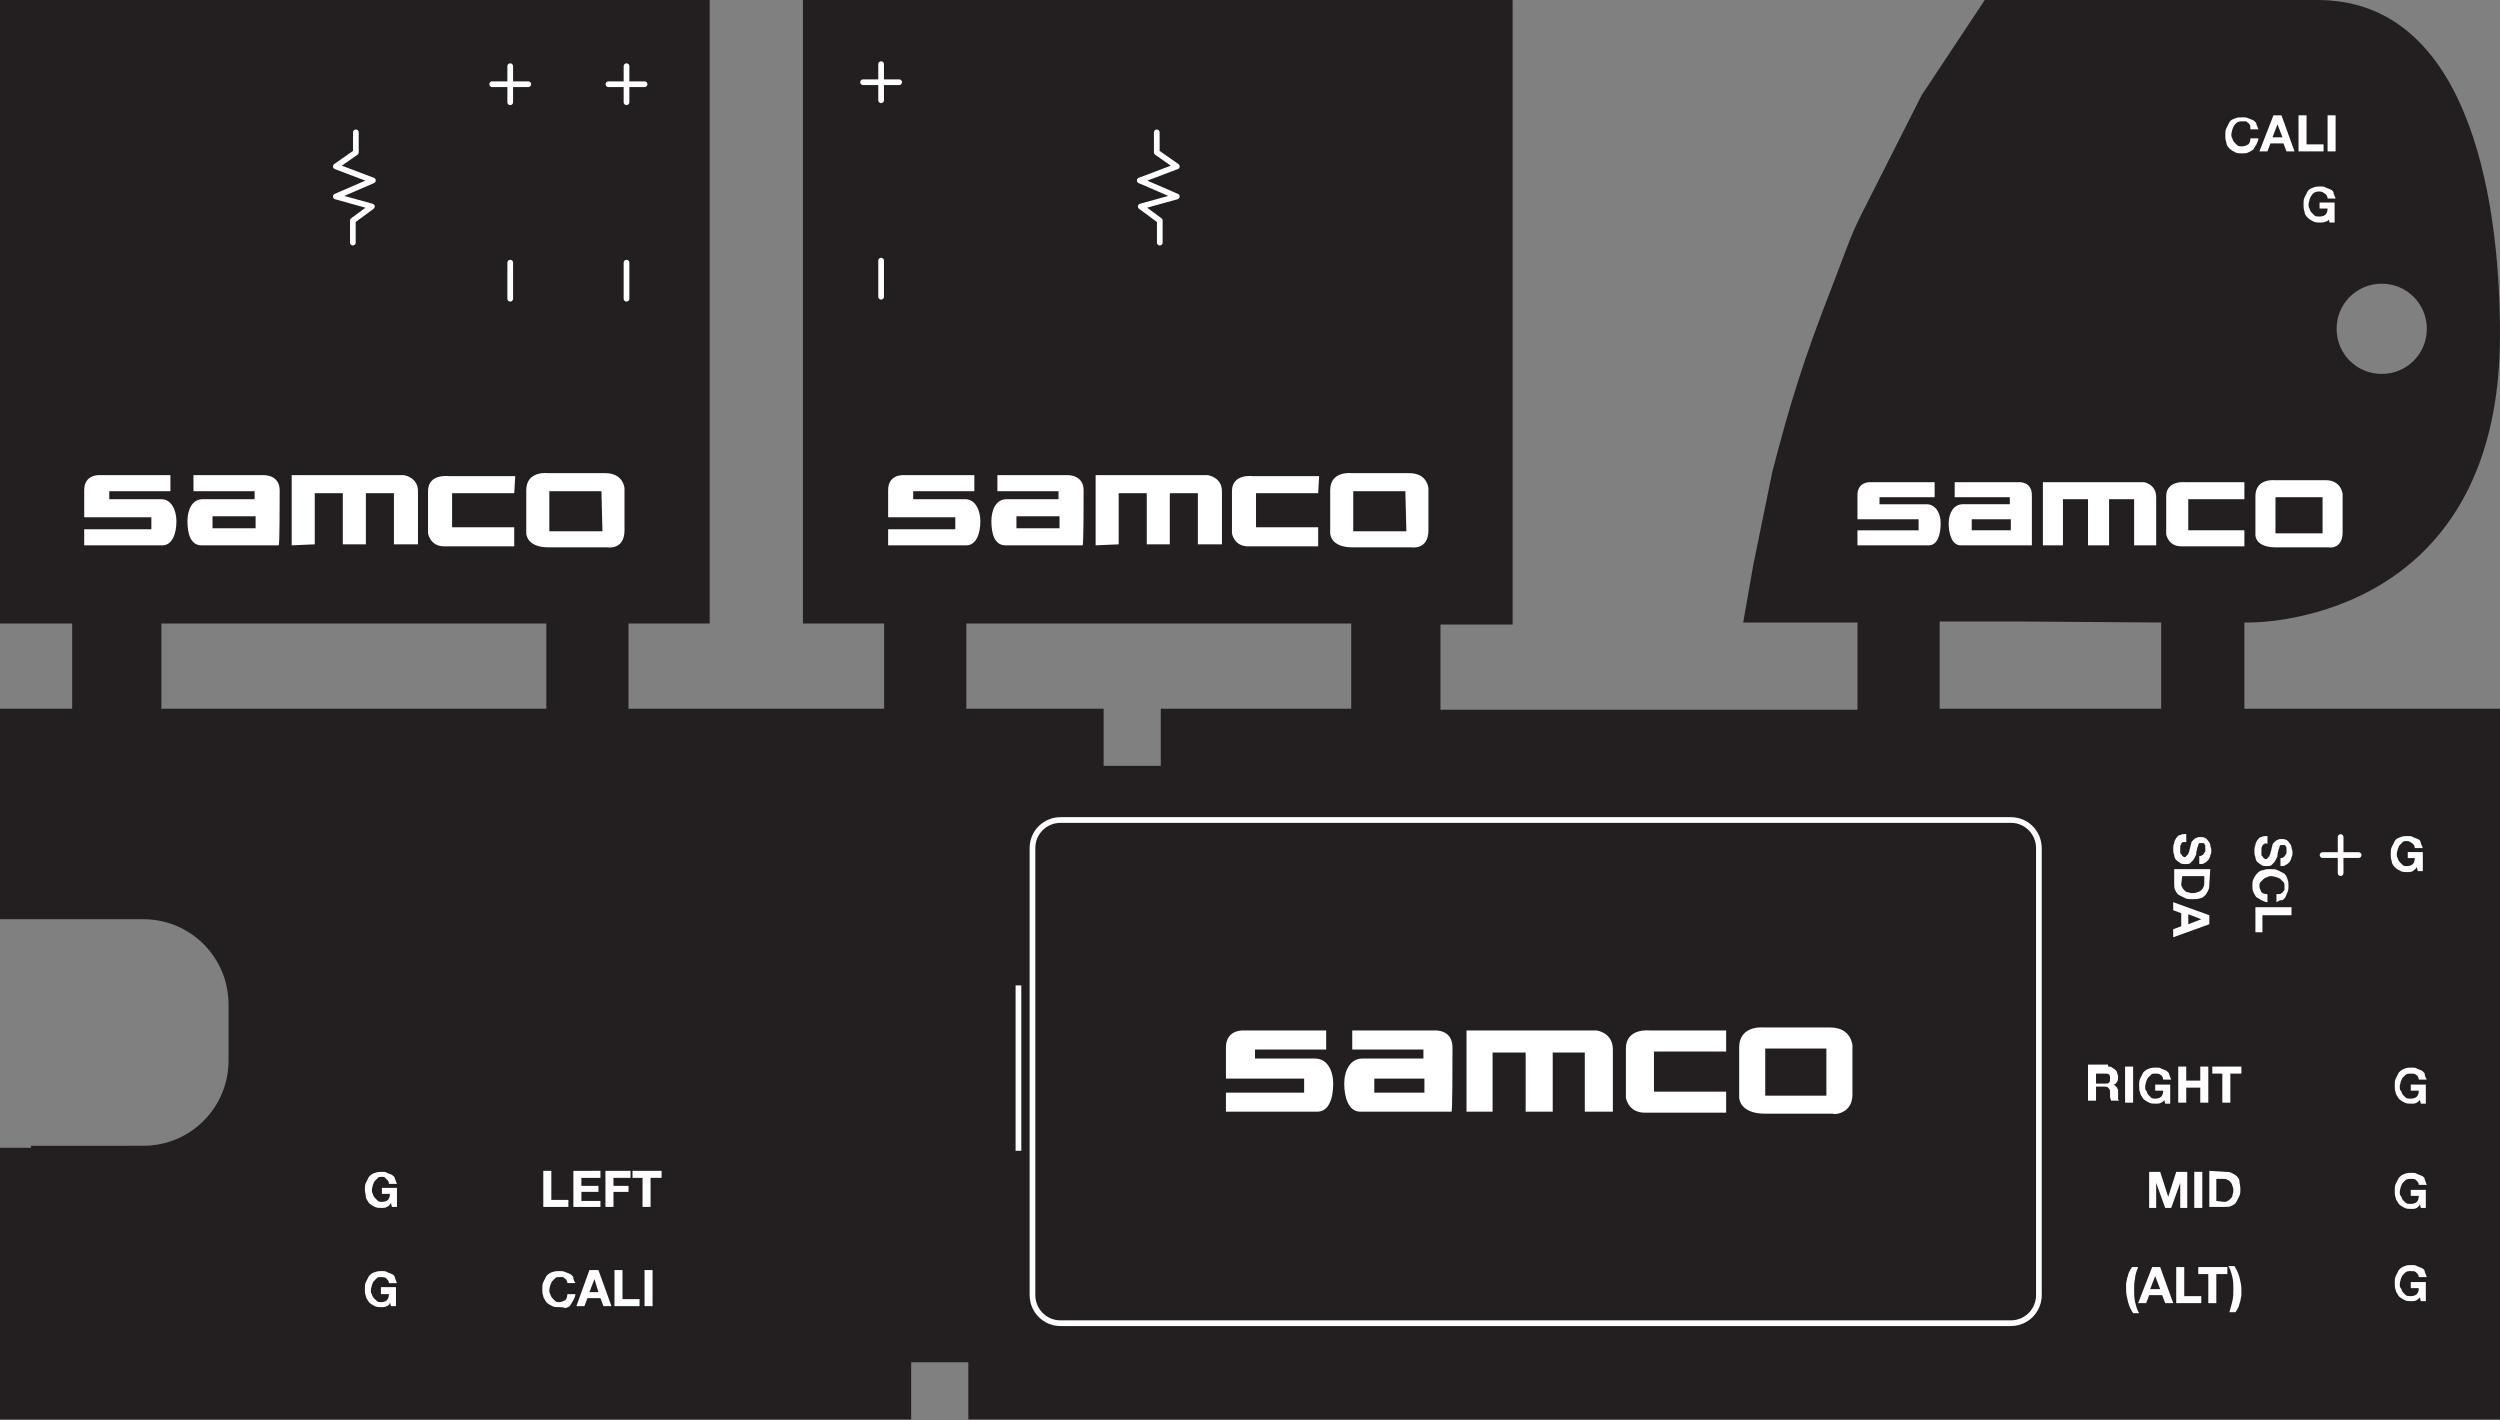 <?xml version="1.0" encoding="utf-8"?>
<!-- Generator: Adobe Illustrator 22.1.0, SVG Export Plug-In . SVG Version: 6.00 Build 0)  -->
<svg version="1.1" baseProfile="tiny" id="Layer_1" xmlns="http://www.w3.org/2000/svg" xmlns:xlink="http://www.w3.org/1999/xlink"
	 x="0px" y="0px" width="88mm" height="50mm" viewBox="0 0 249.4 141.7" xml:space="preserve">
<rect x="0" y="0" width="249.4" height="141.7" fill="#808080" stroke="none"/>
<g id="board">
	<path fill="#231F20" d="M223.9,62.1h0.4c0,0,25.1,0.5,25.1-28.7c0-14.8-3.6-33.4-18.2-33.4H198l-6.3,9.5l-4.6,9.1
		c-2.6,5.1-2,3.9-4.3,9.9c-2.9,7.4-4.3,12-6,18.6l-1.9,9.3l-1,5.7h0.6h10.8v8.7h-2h-39.6v-8.5h7.2V0H80.1v62.2h8.1v8.5H62.7v-8.5
		h8.1V0H0v62.2h7.2v8.5H0v21c0.2,0,0.4,0,0.6,0h2.5h11.2c4.7,0,8.5,3.8,8.5,8.5v5.6c0,4.7-3.8,8.5-8.5,8.5H3.1v0.2H0v3v1.4v22.7
		h53.6h37.3v-5.7h5.7v5.7h152.8V70.7h-25.5V62.1z M237.6,28.3c2.5,0,4.5,2,4.5,4.5s-2,4.5-4.5,4.5c-2.5,0-4.5-2-4.5-4.5
		S235.1,28.3,237.6,28.3z M54.5,70.7h-28H16.1v-8.5h13.2H35h19.5V70.7z M134.8,70.7h-19v5.7h-5.7v-5.7H96.4v-8.5h19.5h5.7h13.2V70.7
		z M215.7,70.7h-18.3h-3.9V62h8v0l14.1,0.1v8.6H215.7z"/>
</g>
<g id="silkscreen">
	<g>
		<path fill="#FFFFFF" d="M142.1,109h-5v-1.4h5V109z M144.9,104.5c0-1.8-1.7-1.7-1.7-1.7h-8.3v1.9h7.1v0.9h-6.1
			c-1.2,0-1.8,1.2-1.8,2.5c0,1.3,0.4,2.8,1.6,2.8h9.1C144.9,110.9,144.9,106.2,144.9,104.5"/>
		<path fill="#FFFFFF" d="M125.2,105.6v-0.9h7.1v-1.9H124c0,0-1.7-0.1-1.7,1.7c0,0.7,0,1.9,0,3.1h2.8h0.1h4.9v1.4h-4.9h-0.1h-2.8
			c0,1.1,0,1.9,0,1.9h9.1c1.2,0,1.6-1.4,1.6-2.8c0-1.3-0.6-2.5-1.8-2.5C131.2,105.6,125.2,105.6,125.2,105.6z"/>
		<path fill="#FFFFFF" d="M146.3,110.9v-8.1h13c0,0,1.6,0.2,1.6,1.9v6.2h-2.8V105h-3.2v5.9h-2.7V105h-3.3v5.9
			C148.9,110.9,146.3,110.9,146.3,110.9z"/>
		<path fill="#FFFFFF" d="M172.2,102.8h-7.6c0,0-2.4-0.3-2.4,1.8v4.9c0,0,0.2,1.5,1.9,1.5h8.1v-2.1H165v-4h7.2V102.8z"/>
		<path fill="#FFFFFF" d="M182.2,109.3h-6.1v-4.7h6.1V109.3z M184.8,109.2v-4.9c0,0-0.1-1.8-2.2-1.8H176c0,0-2.5-0.3-2.5,2v5
			c0,0,0,1.6,2.6,1.6h6.8C182.8,111.2,184.8,111.2,184.8,109.2"/>
	</g>
	<path fill="none" stroke="#FFFFFF" stroke-width="0.567" stroke-miterlimit="10" d="M200.6,132h-94.8c-1.6,0-2.8-1.3-2.8-2.8V84.6
		c0-1.6,1.3-2.8,2.8-2.8h94.8c1.6,0,2.8,1.3,2.8,2.8v44.6C203.4,130.7,202.2,132,200.6,132z"/>
	<line fill="none" stroke="#FFFFFF" stroke-width="0.567" stroke-miterlimit="10" x1="101.6" y1="98.3" x2="101.6" y2="114.8"/>
	<g>
		<path fill="#FFFFFF" d="M38.6,120.4c-0.2,0.1-0.3,0.1-0.5,0.1c-0.3,0-0.5,0-0.7-0.1c-0.2-0.1-0.4-0.2-0.6-0.4
			c-0.1-0.2-0.3-0.4-0.3-0.6s-0.1-0.5-0.1-0.7c0-0.3,0-0.5,0.1-0.7s0.2-0.4,0.3-0.6c0.2-0.2,0.3-0.3,0.6-0.4
			c0.3-0.1,0.5-0.1,0.7-0.1s0.4,0,0.5,0.1c0.2,0.1,0.3,0.1,0.5,0.2c0.1,0.1,0.3,0.2,0.3,0.4c0.1,0.2,0.1,0.3,0.2,0.5h-0.8
			c0-0.2-0.1-0.4-0.3-0.5c-0.1-0.2-0.2-0.2-0.4-0.2s-0.3,0-0.4,0.1c-0.1,0.1-0.2,0.2-0.3,0.3s-0.1,0.2-0.2,0.4
			c0,0.1-0.1,0.3-0.1,0.5c0,0.1,0,0.3,0.1,0.4c0,0.1,0.1,0.3,0.2,0.4c0.1,0.1,0.2,0.2,0.3,0.3c0.1,0.1,0.3,0.1,0.4,0.1
			c0.3,0,0.5-0.1,0.6-0.2c0.1-0.1,0.2-0.3,0.2-0.6h-0.8v-0.6h1.5v1.9h-0.5L39,120C38.9,120.2,38.8,120.3,38.6,120.4z"/>
	</g>
	<g>
		<path fill="#FFFFFF" d="M38.6,130.3c-0.2,0.1-0.4,0.1-0.5,0.1c-0.3,0-0.5,0-0.7-0.1c-0.2-0.1-0.4-0.2-0.6-0.4
			c-0.1-0.2-0.3-0.4-0.3-0.6c-0.1-0.2-0.1-0.5-0.1-0.7c0-0.3,0-0.5,0.1-0.7s0.2-0.4,0.3-0.6c0.2-0.2,0.3-0.3,0.6-0.4
			c0.3-0.1,0.5-0.1,0.7-0.1s0.4,0,0.5,0.1c0.2,0.1,0.3,0.1,0.5,0.2c0.2,0.1,0.3,0.2,0.3,0.4c0.1,0.2,0.1,0.3,0.2,0.5h-0.8
			c0-0.2-0.1-0.3-0.3-0.5c-0.1-0.1-0.3-0.1-0.5-0.1s-0.3,0-0.4,0.1c-0.1,0.1-0.2,0.2-0.3,0.3c-0.1,0.1-0.1,0.2-0.2,0.4
			c0,0.1-0.1,0.3-0.1,0.5c0,0.2,0,0.3,0.1,0.4c0,0.1,0.1,0.3,0.2,0.4c0.1,0.1,0.2,0.2,0.3,0.3s0.3,0.1,0.4,0.1
			c0.3,0,0.5-0.1,0.6-0.2c0.1-0.1,0.2-0.3,0.2-0.6H38v-0.7h1.5v1.9H39l-0.1-0.4C38.9,130.1,38.8,130.2,38.6,130.3z"/>
	</g>
	<g>
		<path fill="#FFFFFF" d="M241.1,110c-0.2,0.1-0.3,0.1-0.5,0.1c-0.3,0-0.5,0-0.7-0.1s-0.4-0.2-0.6-0.4c-0.1-0.2-0.3-0.4-0.3-0.6
			c-0.1-0.2-0.1-0.5-0.1-0.7c0-0.3,0-0.5,0.1-0.7c0.1-0.2,0.2-0.4,0.3-0.6c0.2-0.2,0.3-0.3,0.6-0.4c0.2-0.1,0.5-0.1,0.7-0.1
			s0.4,0,0.5,0.1c0.2,0.1,0.3,0.1,0.5,0.2c0.1,0.1,0.3,0.2,0.3,0.4s0.1,0.3,0.2,0.5h-0.8c0-0.2-0.1-0.4-0.3-0.5
			c-0.1-0.1-0.3-0.1-0.5-0.1c-0.2,0-0.3,0-0.5,0.1c-0.1,0.1-0.2,0.2-0.3,0.3c-0.1,0.1-0.1,0.2-0.2,0.4c0,0.1-0.1,0.3-0.1,0.5
			s0,0.3,0.1,0.4c0.1,0.1,0.1,0.3,0.2,0.4c0.1,0.1,0.2,0.2,0.3,0.3c0.1,0.1,0.3,0.1,0.5,0.1c0.3,0,0.5-0.1,0.6-0.2
			c0.1-0.1,0.2-0.3,0.2-0.6h-0.8v-0.6h1.5v1.9h-0.5l-0.1-0.4C241.4,109.8,241.2,109.9,241.1,110z"/>
	</g>
	<g>
		<path fill="#FFFFFF" d="M210.3,106.4c0.2,0,0.3,0,0.4,0.1c0.1,0.1,0.2,0.1,0.3,0.2c0.1,0.1,0.2,0.2,0.2,0.3s0.1,0.2,0.1,0.4
			s0,0.4-0.1,0.5c-0.1,0.2-0.2,0.3-0.4,0.3l0,0c0.1,0,0.2,0.1,0.2,0.1c0.1,0.1,0.1,0.1,0.2,0.2c0,0.1,0.1,0.2,0.1,0.2s0,0.2,0,0.3
			s0,0.1,0,0.2c0,0.1,0,0.2,0,0.2c0,0.1,0,0.2,0,0.2c0,0.1,0,0.1,0.1,0.2h-0.8c0-0.1-0.1-0.2-0.1-0.4c0-0.2,0-0.3,0-0.5
			s-0.1-0.3-0.2-0.4c-0.1-0.1-0.2-0.1-0.4-0.1h-0.8v1.4h-0.8v-3.6h2V106.4L210.3,106.4z M210,108.1c0.2,0,0.3,0,0.4-0.1
			c0.1-0.1,0.1-0.2,0.1-0.4c0-0.2,0-0.3-0.1-0.4c-0.1-0.1-0.2-0.1-0.4-0.1h-0.9v1H210z"/>
		<path fill="#FFFFFF" d="M212.8,106.4v3.6H212v-3.6H212.8z"/>
		<path fill="#FFFFFF" d="M215.6,110c-0.2,0.1-0.3,0.1-0.5,0.1c-0.3,0-0.5,0-0.7-0.1c-0.2-0.1-0.4-0.2-0.6-0.4
			c-0.1-0.2-0.3-0.4-0.3-0.6c-0.1-0.2-0.1-0.5-0.1-0.7c0-0.3,0-0.5,0.1-0.7c0.1-0.2,0.2-0.4,0.3-0.6c0.2-0.2,0.3-0.3,0.6-0.4
			c0.2-0.1,0.5-0.1,0.7-0.1c0.2,0,0.4,0,0.5,0.1c0.2,0.1,0.3,0.1,0.5,0.2c0.1,0.1,0.3,0.2,0.3,0.4c0.1,0.2,0.1,0.3,0.2,0.5h-0.8
			c0-0.2-0.1-0.4-0.3-0.5c-0.1-0.1-0.3-0.1-0.5-0.1c-0.2,0-0.3,0-0.4,0.1c-0.1,0.1-0.2,0.2-0.3,0.3c-0.1,0.1-0.1,0.2-0.2,0.4
			c0,0.1-0.1,0.3-0.1,0.5s0,0.3,0.1,0.4c0.1,0.1,0.1,0.3,0.2,0.4c0.1,0.1,0.2,0.2,0.3,0.3c0.1,0.1,0.3,0.1,0.4,0.1
			c0.3,0,0.5-0.1,0.6-0.2c0.1-0.1,0.2-0.3,0.2-0.6H215v-0.6h1.5v1.9H216l-0.1-0.4C215.9,109.8,215.8,109.9,215.6,110z"/>
		<path fill="#FFFFFF" d="M218.1,106.4v1.4h1.4v-1.4h0.8v3.6h-0.8v-1.5h-1.4v1.5h-0.8v-3.6H218.1z"/>
		<path fill="#FFFFFF" d="M220.7,107.1v-0.7h2.9v0.7h-1.1v2.9h-0.8v-2.9H220.7z"/>
	</g>
	<g>
		<path fill="#FFFFFF" d="M215.5,116.9l0.8,2.5l0,0l0.8-2.5h1.1v3.6h-0.7V118l0,0l-0.9,2.5H216l-0.9-2.5l0,0v2.5h-0.7v-3.6H215.5z"
			/>
		<path fill="#FFFFFF" d="M219.7,116.9v3.6h-0.8v-3.6H219.7z"/>
		<path fill="#FFFFFF" d="M222,116.9c0.2,0,0.4,0,0.6,0.1c0.2,0.1,0.4,0.2,0.5,0.3c0.1,0.1,0.3,0.3,0.3,0.5s0.1,0.5,0.1,0.8
			c0,0.3,0,0.5-0.1,0.7c-0.1,0.2-0.2,0.4-0.3,0.6c-0.1,0.2-0.3,0.3-0.5,0.4c-0.2,0.1-0.4,0.1-0.7,0.1h-1.5v-3.6L222,116.9L222,116.9
			z M221.9,119.9c0.1,0,0.2,0,0.3-0.1c0.1,0,0.2-0.1,0.3-0.2c0.1-0.1,0.2-0.2,0.2-0.3c0-0.1,0.1-0.3,0.1-0.5s0-0.3-0.1-0.5
			c0-0.1-0.1-0.3-0.2-0.4c-0.1-0.1-0.2-0.2-0.3-0.2c-0.1-0.1-0.3-0.1-0.5-0.1h-0.6v2.2L221.9,119.9L221.9,119.9z"/>
	</g>
	<g>
		<path fill="#FFFFFF" d="M241.1,120.5c-0.2,0.1-0.3,0.1-0.5,0.1c-0.3,0-0.5,0-0.7-0.1c-0.2-0.1-0.4-0.2-0.6-0.4
			c-0.1-0.2-0.3-0.4-0.3-0.6c-0.1-0.2-0.1-0.5-0.1-0.7c0-0.3,0-0.5,0.1-0.7c0.1-0.2,0.2-0.4,0.3-0.6c0.2-0.2,0.3-0.3,0.6-0.4
			c0.2-0.1,0.5-0.1,0.7-0.1s0.4,0,0.5,0.1c0.2,0.1,0.3,0.1,0.5,0.2c0.2,0.1,0.3,0.2,0.3,0.4c0.1,0.2,0.1,0.3,0.2,0.5h-0.8
			c0-0.2-0.1-0.3-0.3-0.5c-0.1-0.1-0.3-0.1-0.5-0.1c-0.2,0-0.3,0-0.5,0.1c-0.1,0.1-0.2,0.2-0.3,0.3c-0.1,0.1-0.1,0.2-0.2,0.4
			c0,0.1-0.1,0.3-0.1,0.5c0,0.2,0,0.3,0.1,0.4c0.1,0.1,0.1,0.3,0.2,0.4c0.1,0.1,0.2,0.2,0.3,0.3c0.1,0.1,0.3,0.1,0.5,0.1
			c0.3,0,0.5-0.1,0.6-0.2c0.1-0.1,0.2-0.3,0.2-0.6h-0.8v-0.6h1.5v1.8h-0.5l-0.1-0.4C241.4,120.3,241.2,120.4,241.1,120.5z"/>
	</g>
	<g>
		<path fill="#FFFFFF" d="M241.1,129.7c-0.2,0.1-0.3,0.1-0.5,0.1c-0.3,0-0.5,0-0.7-0.1c-0.2-0.1-0.4-0.2-0.6-0.4
			c-0.1-0.2-0.3-0.4-0.3-0.6c-0.1-0.2-0.1-0.5-0.1-0.7c0-0.3,0-0.5,0.1-0.7c0.1-0.2,0.2-0.4,0.3-0.6c0.2-0.2,0.3-0.3,0.6-0.4
			c0.2-0.1,0.5-0.1,0.7-0.1s0.4,0,0.5,0.1c0.2,0.1,0.3,0.1,0.5,0.2c0.2,0.1,0.3,0.2,0.3,0.4c0.1,0.2,0.1,0.3,0.2,0.5h-0.8
			c0-0.2-0.1-0.3-0.3-0.5c-0.1-0.1-0.3-0.1-0.5-0.1c-0.2,0-0.3,0-0.5,0.1c-0.1,0.1-0.2,0.2-0.3,0.3c-0.1,0.1-0.1,0.2-0.2,0.4
			c0,0.1-0.1,0.3-0.1,0.5c0,0.2,0,0.3,0.1,0.4c0.1,0.1,0.1,0.3,0.2,0.4c0.1,0.1,0.2,0.2,0.3,0.3c0.1,0.1,0.3,0.1,0.5,0.1
			c0.3,0,0.5-0.1,0.6-0.2c0.1-0.1,0.2-0.3,0.2-0.6h-0.8v-0.6h1.5v1.9h-0.5l-0.1-0.4C241.4,129.5,241.2,129.6,241.1,129.7z"/>
	</g>
	<g>
		<path fill="#FFFFFF" d="M55,116.8v2.9h1.7v0.7h-2.5v-3.6H55z"/>
		<path fill="#FFFFFF" d="M59.9,116.8v0.7H58v0.8h1.7v0.6H58v0.9h1.9v0.6h-2.7v-3.6H59.9z"/>
		<path fill="#FFFFFF" d="M62.9,116.8v0.7h-1.7v0.8h1.5v0.6h-1.5v1.5h-0.8v-3.6H62.9z"/>
		<path fill="#FFFFFF" d="M63.1,117.5v-0.7H66v0.7h-1.1v2.9h-0.8v-2.9H63.1z"/>
	</g>
	<g>
		<path fill="#FFFFFF" d="M56.5,127.7c0-0.1-0.1-0.1-0.2-0.2c-0.1-0.1-0.1-0.1-0.2-0.1c-0.1,0-0.2,0-0.3,0c-0.2,0-0.3,0-0.4,0.1
			c-0.1,0.1-0.2,0.2-0.3,0.3c-0.1,0.1-0.1,0.2-0.2,0.4c0,0.1-0.1,0.3-0.1,0.5c0,0.1,0,0.3,0.1,0.4c0,0.1,0.1,0.3,0.2,0.4
			c0.1,0.1,0.2,0.2,0.3,0.3s0.3,0.1,0.4,0.1c0.2,0,0.4-0.1,0.6-0.2c0.1-0.1,0.2-0.3,0.2-0.6h0.8c0,0.2-0.1,0.4-0.2,0.6
			c-0.1,0.2-0.2,0.3-0.3,0.5c-0.1,0.2-0.3,0.2-0.5,0.3c-0.2-0.1-0.4-0.1-0.6-0.1c-0.3,0-0.5,0-0.7-0.1c-0.2-0.1-0.4-0.2-0.6-0.4
			c-0.1-0.2-0.3-0.4-0.3-0.6c-0.1-0.2-0.1-0.5-0.1-0.7c0-0.3,0-0.5,0.1-0.7s0.2-0.4,0.3-0.6c0.2-0.2,0.3-0.3,0.6-0.4
			c0.3-0.1,0.5-0.1,0.7-0.1c0.2,0,0.4,0,0.6,0.1c0.2,0.1,0.3,0.1,0.5,0.2c0.1,0.1,0.3,0.2,0.3,0.4s0.1,0.3,0.2,0.5h-0.8
			C56.6,127.9,56.6,127.8,56.5,127.7z"/>
		<path fill="#FFFFFF" d="M59.7,126.7l1.3,3.6h-0.8l-0.3-0.8h-1.3l-0.3,0.8h-0.8l1.3-3.6C58.8,126.7,59.7,126.7,59.7,126.7z
			 M59.7,128.9l-0.4-1.3l0,0l-0.5,1.3H59.7z"/>
		<path fill="#FFFFFF" d="M62.1,126.7v2.9h1.7v0.7h-2.5v-3.6C61.3,126.7,62.1,126.7,62.1,126.7z"/>
		<path fill="#FFFFFF" d="M65.1,126.7v3.6h-0.8v-3.6C64.3,126.7,65.1,126.7,65.1,126.7z"/>
	</g>
	<g>
		<path fill="#FFFFFF" d="M213,127.5c-0.1,0.4-0.1,0.8-0.1,1.2s0,0.8,0.1,1.2s0.2,0.8,0.4,1.1h-0.6c-0.2-0.3-0.4-0.7-0.5-1.1
			c-0.1-0.4-0.2-0.8-0.2-1.2c0-0.2,0-0.4,0-0.6c0-0.2,0.1-0.4,0.1-0.6c0.1-0.2,0.1-0.4,0.2-0.6c0.1-0.2,0.2-0.4,0.3-0.5h0.6
			C213.2,126.7,213,127.1,213,127.5z"/>
		<path fill="#FFFFFF" d="M215.5,126.4l1.3,3.6H216l-0.3-0.8h-1.3l-0.3,0.8h-0.8l1.4-3.6H215.5z M215.5,128.6l-0.5-1.3l0,0l-0.5,1.3
			H215.5z"/>
		<path fill="#FFFFFF" d="M217.9,126.4v2.9h1.7v0.7h-2.5v-3.6C217.1,126.4,217.9,126.4,217.9,126.4z"/>
		<path fill="#FFFFFF" d="M219.3,127.1v-0.7h2.9v0.7h-1.1v2.9h-0.8v-2.9H219.3z"/>
		<path fill="#FFFFFF" d="M222.7,129.8c0.1-0.4,0.1-0.8,0.1-1.2c0-0.4,0-0.8-0.1-1.2c-0.1-0.4-0.2-0.8-0.4-1.1h0.6
			c0.2,0.3,0.4,0.7,0.5,1.1c0.1,0.4,0.2,0.8,0.2,1.2c0,0.2,0,0.4,0,0.6c0,0.2-0.1,0.4-0.1,0.6c-0.1,0.2-0.1,0.4-0.2,0.6
			c-0.1,0.2-0.2,0.4-0.3,0.5h-0.6C222.5,130.6,222.6,130.2,222.7,129.8z"/>
	</g>
	
		<line fill="none" stroke="#FFFFFF" stroke-width="0.567" stroke-linecap="round" stroke-linejoin="round" stroke-miterlimit="10" x1="233.5" y1="83.5" x2="233.5" y2="87.1"/>
	
		<line fill="none" stroke="#FFFFFF" stroke-width="0.567" stroke-linecap="round" stroke-linejoin="round" stroke-miterlimit="10" x1="235.3" y1="85.3" x2="231.7" y2="85.3"/>
	<g>
		<path fill="#FFFFFF" d="M25.5,52.7h-4.3v-1.2h4.3V52.7z M27.9,48.9c0-1.5-1.5-1.5-1.5-1.5h-7.1V49h6.1v0.8h-5.2
			c-1,0-1.5,1-1.5,2.2s0.3,2.4,1.4,2.4h7.7C27.9,54.4,27.9,50.3,27.9,48.9"/>
		<path fill="#FFFFFF" d="M10.9,49.8V49H17v-1.6H9.9c0,0-1.5-0.1-1.5,1.5c0,0.6,0,1.6,0,2.7h2.4h0.1h4.2v1.2h-4.2h-0.1H8.4
			c0,0.9,0,1.6,0,1.6h7.8c1,0,1.4-1.2,1.4-2.4c0-1.1-0.5-2.2-1.5-2.2H10.9z"/>
		<path fill="#FFFFFF" d="M29.1,54.4v-7h11.2c0,0,1.4,0.2,1.4,1.6v5.3h-2.4v-5.1h-2.8v5.1h-2.3v-5.1h-2.8v5.1L29.1,54.4L29.1,54.4z"
			/>
		<path fill="#FFFFFF" d="M51.4,47.5h-6.6c0,0-2.1-0.3-2.1,1.5v4.2c0,0,0.2,1.3,1.6,1.3h7v-1.9h-6.2v-3.4h6.2L51.4,47.5L51.4,47.5z"
			/>
		<path fill="#FFFFFF" d="M60.1,53h-5.3v-4H60L60.1,53L60.1,53z M62.3,52.9v-4.2c0,0-0.1-1.5-1.9-1.5h-5.7c0,0-2.2-0.3-2.2,1.7v4.3
			c0,0,0,1.4,2.2,1.4h5.9C60.6,54.6,62.3,54.9,62.3,52.9"/>
	</g>
	
		<polyline fill="none" stroke="#FFFFFF" stroke-width="0.567" stroke-linecap="round" stroke-linejoin="round" stroke-miterlimit="10" points="
		35.5,13.2 35.5,15.2 33.5,16.6 37.2,18 33.5,19.6 37.1,20.6 35.2,22 35.2,24.2 	"/>
	
		<line fill="none" stroke="#FFFFFF" stroke-width="0.567" stroke-linecap="round" stroke-linejoin="round" stroke-miterlimit="10" x1="62.5" y1="29.8" x2="62.5" y2="26.2"/>
	
		<line fill="none" stroke="#FFFFFF" stroke-width="0.567" stroke-linecap="round" stroke-linejoin="round" stroke-miterlimit="10" x1="62.5" y1="10.2" x2="62.5" y2="6.6"/>
	
		<line fill="none" stroke="#FFFFFF" stroke-width="0.567" stroke-linecap="round" stroke-linejoin="round" stroke-miterlimit="10" x1="60.7" y1="8.4" x2="64.3" y2="8.4"/>
	
		<line fill="none" stroke="#FFFFFF" stroke-width="0.567" stroke-linecap="round" stroke-linejoin="round" stroke-miterlimit="10" x1="50.9" y1="29.8" x2="50.9" y2="26.2"/>
	
		<line fill="none" stroke="#FFFFFF" stroke-width="0.567" stroke-linecap="round" stroke-linejoin="round" stroke-miterlimit="10" x1="50.9" y1="10.2" x2="50.9" y2="6.6"/>
	
		<line fill="none" stroke="#FFFFFF" stroke-width="0.567" stroke-linecap="round" stroke-linejoin="round" stroke-miterlimit="10" x1="49.1" y1="8.4" x2="52.7" y2="8.4"/>
	<g>
		<path fill="#FFFFFF" d="M105.7,52.7h-4.3v-1.2h4.3V52.7z M108.1,48.9c0-1.5-1.5-1.5-1.5-1.5h-7.1V49h6.1v0.8h-5.2
			c-1,0-1.5,1-1.5,2.2s0.3,2.4,1.4,2.4h7.7C108.1,54.4,108.1,50.3,108.1,48.9"/>
		<path fill="#FFFFFF" d="M91.1,49.8V49h6.1v-1.6h-7.1c0,0-1.5-0.1-1.5,1.5c0,0.6,0,1.6,0,2.7H91h0.1h4.2v1.2h-4.2H91h-2.4
			c0,0.9,0,1.6,0,1.6h7.8c1,0,1.4-1.2,1.4-2.4c0-1.1-0.5-2.2-1.5-2.2H91.1z"/>
		<path fill="#FFFFFF" d="M109.3,54.4v-7h11.2c0,0,1.4,0.2,1.4,1.6v5.3h-2.4v-5.1h-2.8v5.1h-2.3v-5.1h-2.8v5.1L109.3,54.4
			L109.3,54.4z"/>
		<path fill="#FFFFFF" d="M131.6,47.5H125c0,0-2.1-0.3-2.1,1.5v4.2c0,0,0.2,1.3,1.6,1.3h7v-1.9h-6.2v-3.4h6.2L131.6,47.5L131.6,47.5
			z"/>
		<path fill="#FFFFFF" d="M140.3,53H135v-4h5.2L140.3,53L140.3,53z M142.5,52.9v-4.2c0,0-0.1-1.5-1.9-1.5h-5.7c0,0-2.2-0.3-2.2,1.7
			v4.3c0,0,0,1.4,2.2,1.4h5.9C140.8,54.6,142.5,54.9,142.5,52.9"/>
	</g>
	
		<polyline fill="none" stroke="#FFFFFF" stroke-width="0.567" stroke-linecap="round" stroke-linejoin="round" stroke-miterlimit="10" points="
		115.7,24.2 115.7,22 113.8,20.6 117.4,19.6 113.7,18 117.4,16.6 115.4,15.2 115.4,13.2 	"/>
	
		<line fill="none" stroke="#FFFFFF" stroke-width="0.567" stroke-linecap="round" stroke-linejoin="round" stroke-miterlimit="10" x1="87.9" y1="29.6" x2="87.9" y2="26"/>
	
		<line fill="none" stroke="#FFFFFF" stroke-width="0.567" stroke-linecap="round" stroke-linejoin="round" stroke-miterlimit="10" x1="87.9" y1="10" x2="87.9" y2="6.4"/>
	
		<line fill="none" stroke="#FFFFFF" stroke-width="0.567" stroke-linecap="round" stroke-linejoin="round" stroke-miterlimit="10" x1="86.1" y1="8.2" x2="89.7" y2="8.2"/>
	<g>
		<path fill="#FFFFFF" d="M224.4,12.4c0-0.1-0.1-0.1-0.2-0.2c-0.1-0.1-0.1-0.1-0.2-0.1s-0.2,0-0.3,0c-0.2,0-0.3,0-0.5,0.1
			c-0.2,0.1-0.2,0.2-0.3,0.3c-0.1,0.1-0.1,0.2-0.2,0.4c0,0.1-0.1,0.3-0.1,0.5c0,0.1,0,0.3,0.1,0.4c0,0.1,0.1,0.3,0.2,0.4
			c0.1,0.1,0.2,0.2,0.3,0.3c0.1,0.1,0.3,0.1,0.5,0.1c0.2,0,0.4-0.1,0.6-0.2c0.1-0.1,0.2-0.3,0.2-0.6h0.8c0,0.2-0.1,0.4-0.2,0.6
			c-0.1,0.2-0.2,0.3-0.3,0.5c-0.1,0.1-0.3,0.2-0.5,0.3c-0.2,0.1-0.4,0.1-0.6,0.1c-0.3,0-0.5,0-0.7-0.1c-0.2-0.1-0.4-0.2-0.6-0.4
			c-0.2-0.2-0.3-0.4-0.3-0.6c-0.1-0.2-0.1-0.5-0.1-0.7c0-0.3,0-0.5,0.1-0.7c0.1-0.2,0.2-0.4,0.3-0.6c0.1-0.2,0.3-0.3,0.6-0.4
			c0.2-0.1,0.5-0.1,0.7-0.1c0.2,0,0.4,0,0.6,0.1c0.2,0.1,0.3,0.1,0.5,0.2c0.1,0.1,0.3,0.2,0.3,0.4c0.1,0.2,0.1,0.3,0.2,0.5h-0.8
			C224.5,12.6,224.5,12.5,224.4,12.4z"/>
		<path fill="#FFFFFF" d="M227.6,11.5l1.3,3.6h-0.8l-0.3-0.8h-1.3l-0.3,0.8h-0.8l1.4-3.6H227.6z M227.7,13.7l-0.5-1.3l0,0l-0.5,1.3
			H227.7z"/>
		<path fill="#FFFFFF" d="M230.1,11.5v2.9h1.7v0.7h-2.5v-3.6H230.1z"/>
		<path fill="#FFFFFF" d="M233,11.5v3.6h-0.8v-3.6H233z"/>
	</g>
	<g>
		<path fill="#FFFFFF" d="M232,22.1c-0.2,0.1-0.3,0.1-0.5,0.1c-0.3,0-0.5,0-0.7-0.1c-0.2-0.1-0.4-0.2-0.6-0.4s-0.3-0.4-0.3-0.6
			c-0.1-0.2-0.1-0.5-0.1-0.7c0-0.3,0-0.5,0.1-0.7c0.1-0.2,0.2-0.4,0.3-0.6c0.1-0.2,0.3-0.3,0.6-0.4c0.2-0.1,0.5-0.1,0.7-0.1
			c0.2,0,0.4,0,0.5,0.1c0.2,0.1,0.3,0.1,0.5,0.2s0.3,0.2,0.3,0.4c0.1,0.2,0.1,0.3,0.2,0.5h-0.8c0-0.2-0.1-0.4-0.3-0.5
			c-0.1-0.1-0.3-0.2-0.5-0.2c-0.2,0-0.3,0-0.5,0.1c-0.2,0.1-0.2,0.2-0.3,0.3c-0.1,0.1-0.1,0.2-0.2,0.4c0,0.1-0.1,0.3-0.1,0.5
			c0,0.1,0,0.3,0.1,0.4c0,0.1,0.1,0.3,0.2,0.4s0.2,0.2,0.3,0.3c0.1,0.1,0.3,0.1,0.5,0.1c0.3,0,0.5-0.1,0.6-0.2
			c0.1-0.1,0.2-0.3,0.2-0.6h-0.8v-0.6h1.5v2h-0.5l-0.1-0.4C232.4,21.9,232.2,22.1,232,22.1z"/>
	</g>
	<g>
		<path fill="#FFFFFF" d="M200.6,52.9h-3.9v-1.1h3.9V52.9z M202.7,49.4c0-1.4-1.3-1.3-1.3-1.3H195v1.5h5.5v0.7h-4.7
			c-0.9,0-1.4,0.9-1.4,1.9c0,1,0.3,2.2,1.2,2.2h7.1C202.7,54.4,202.7,50.8,202.7,49.4"/>
		<path fill="#FFFFFF" d="M187.5,50.3v-0.7h5.5v-1.5h-6.4c0,0-1.3-0.1-1.3,1.3c0,0.5,0,1.5,0,2.4h2.2h0.1h3.8v1.1h-3.8h-0.1h-2.2
			c0,0.9,0,1.5,0,1.5h7.1c0.9,0,1.2-1.1,1.2-2.2c0-1-0.5-1.9-1.4-1.9C192.2,50.3,187.5,50.3,187.5,50.3z"/>
		<path fill="#FFFFFF" d="M203.8,54.4v-6.3h10.1c0,0,1.2,0.2,1.2,1.5v4.8h-2.2v-4.6h-2.5v4.6h-2.1v-4.6h-2.5v4.6H203.8z"/>
		<path fill="#FFFFFF" d="M223.9,48.1H218c0,0-1.9-0.2-1.9,1.4v3.8c0,0,0.2,1.2,1.5,1.2h6.3v-1.6h-5.6v-3.1h5.6L223.9,48.1
			L223.9,48.1z"/>
		<path fill="#FFFFFF" d="M231.7,53.2H227v-3.6h4.7V53.2z M233.7,53.1v-3.8c0,0-0.1-1.4-1.7-1.4h-5.1c0,0-1.9-0.2-1.9,1.6v3.9
			c0,0,0,1.2,2,1.2h5.3C232.2,54.6,233.7,54.9,233.7,53.1"/>
	</g>
	<g>
		<path fill="#FFFFFF" d="M240.7,86.9c-0.2,0.1-0.3,0.1-0.5,0.1c-0.3,0-0.5,0-0.7-0.1c-0.2-0.1-0.4-0.2-0.6-0.4
			c-0.2-0.2-0.3-0.4-0.3-0.6c-0.1-0.2-0.1-0.5-0.1-0.7c0-0.3,0-0.5,0.1-0.7c0.1-0.2,0.2-0.4,0.3-0.6c0.1-0.2,0.3-0.3,0.6-0.4
			c0.2-0.1,0.5-0.1,0.7-0.1c0.2,0,0.4,0,0.5,0.1c0.2,0.1,0.3,0.1,0.5,0.2c0.2,0.1,0.3,0.2,0.3,0.4c0.1,0.2,0.1,0.3,0.2,0.5h-0.8
			c0-0.2-0.1-0.4-0.3-0.5c-0.1-0.1-0.3-0.2-0.5-0.2c-0.2,0-0.3,0-0.4,0.1s-0.2,0.2-0.3,0.3c-0.1,0.1-0.1,0.2-0.2,0.4
			c0,0.1-0.1,0.3-0.1,0.5c0,0.1,0,0.3,0.1,0.4c0,0.1,0.1,0.3,0.2,0.4c0.1,0.1,0.2,0.2,0.3,0.3c0.1,0.1,0.3,0.1,0.4,0.1
			c0.3,0,0.5-0.1,0.6-0.2c0.1-0.1,0.2-0.3,0.2-0.6h-0.7V85h1.5v1.9h-0.5l-0.1-0.4C241,86.7,240.8,86.8,240.7,86.9z"/>
	</g>
	<g>
		<path fill="#FFFFFF" d="M225.9,84.2c-0.1,0-0.2,0.1-0.2,0.2c-0.1,0.1-0.1,0.2-0.1,0.3s0,0.2,0,0.3c0,0.1,0,0.1,0,0.2
			c0,0.1,0,0.2,0.1,0.2c0,0.1,0.1,0.1,0.1,0.2c0.1,0,0.1,0.1,0.2,0.1c0.1,0,0.2,0,0.2-0.1c0.1-0.1,0.1-0.1,0.2-0.2
			c0-0.1,0.1-0.2,0.1-0.3c0-0.1,0.1-0.3,0.1-0.4s0.1-0.3,0.1-0.4c0-0.1,0.1-0.2,0.2-0.3c0.1-0.1,0.2-0.2,0.3-0.2
			c0.1-0.1,0.3-0.1,0.4-0.1c0.2,0,0.3,0,0.5,0.1c0.2,0.1,0.2,0.2,0.3,0.3c0.1,0.1,0.2,0.3,0.2,0.4c0,0.2,0.1,0.3,0.1,0.5
			s0,0.4-0.1,0.5c0,0.2-0.1,0.3-0.2,0.5c-0.1,0.1-0.2,0.2-0.4,0.3c-0.1,0.1-0.3,0.1-0.5,0.1v-0.8c0.1,0,0.2,0,0.3-0.1
			c0.1,0,0.1-0.1,0.2-0.2c0-0.1,0.1-0.1,0.1-0.2c0-0.1,0-0.2,0-0.3s0-0.1,0-0.2c0-0.1,0-0.1-0.1-0.2c0-0.1-0.1-0.1-0.1-0.1
			s-0.1,0-0.2,0c-0.1,0-0.1,0-0.2,0c0,0-0.1,0.1-0.1,0.2c0,0.1-0.1,0.2-0.1,0.3c0,0.1-0.1,0.3-0.1,0.5c0,0.1,0,0.2-0.1,0.3
			c0,0.1-0.1,0.2-0.2,0.4c-0.1,0.1-0.2,0.2-0.3,0.3c-0.1,0.1-0.3,0.1-0.5,0.1c-0.2,0-0.3,0-0.5-0.1c-0.1-0.1-0.3-0.2-0.4-0.3
			c-0.1-0.1-0.2-0.3-0.2-0.5c-0.1-0.2-0.1-0.4-0.1-0.6s0-0.4,0.1-0.6c0-0.2,0.1-0.3,0.2-0.5c0.1-0.1,0.2-0.3,0.4-0.3
			c0.2-0.1,0.3-0.1,0.6-0.1v0.8C226.1,84.1,225.9,84.1,225.9,84.2z"/>
		<path fill="#FFFFFF" d="M227.6,89.1c0.1,0,0.1-0.1,0.2-0.2c0.1-0.1,0.1-0.1,0.1-0.2c0-0.1,0-0.2,0-0.3c0-0.2,0-0.3-0.1-0.4
			c-0.1-0.1-0.2-0.2-0.3-0.3s-0.2-0.1-0.4-0.2c-0.1,0-0.3-0.1-0.5-0.1c-0.1,0-0.3,0-0.4,0.1c-0.1,0-0.3,0.1-0.4,0.2
			c-0.1,0.1-0.2,0.2-0.3,0.3c-0.1,0.1-0.1,0.3-0.1,0.4c0,0.2,0.1,0.4,0.2,0.6c0.1,0.1,0.3,0.2,0.6,0.2V90c-0.2,0-0.4-0.1-0.6-0.2
			c-0.2-0.1-0.3-0.2-0.5-0.3c-0.1-0.1-0.2-0.3-0.3-0.5c-0.1-0.2-0.1-0.4-0.1-0.6c0-0.3,0-0.5,0.1-0.7c0.1-0.2,0.2-0.4,0.4-0.6
			c0.2-0.2,0.4-0.3,0.6-0.3c0.2-0.1,0.5-0.1,0.7-0.1c0.3,0,0.5,0,0.7,0.1c0.2,0.1,0.4,0.2,0.6,0.3c0.2,0.1,0.3,0.3,0.4,0.6
			c0.1,0.2,0.1,0.5,0.1,0.7s0,0.4-0.1,0.6s-0.1,0.3-0.2,0.5c-0.1,0.1-0.2,0.3-0.4,0.3c-0.2,0-0.3,0.1-0.5,0.2v-0.8
			C227.4,89.2,227.5,89.2,227.6,89.1z"/>
		<path fill="#FFFFFF" d="M228.6,91.3h-2.9V93H225v-2.5h3.6L228.6,91.3L228.6,91.3z"/>
	</g>
	<g>
		<path fill="#FFFFFF" d="M217.8,84c-0.1,0-0.2,0.1-0.2,0.2c-0.1,0.1-0.1,0.2-0.1,0.3c0,0.1,0,0.2,0,0.3c0,0.1,0,0.1,0,0.2
			c0,0.1,0,0.2,0.1,0.2c0,0.1,0.1,0.1,0.1,0.2c0.1,0,0.1,0.1,0.2,0.1c0.1,0,0.2,0,0.2-0.1c0.1-0.1,0.1-0.1,0.2-0.2
			c0-0.1,0.1-0.2,0.1-0.3c0-0.1,0.1-0.3,0.1-0.4c0-0.1,0.1-0.3,0.1-0.4c0-0.1,0.1-0.2,0.2-0.3c0.1-0.1,0.2-0.2,0.3-0.2
			c0.1-0.1,0.3-0.1,0.4-0.1c0.2,0,0.3,0,0.5,0.1c0.2,0.1,0.2,0.2,0.3,0.3s0.2,0.3,0.2,0.4c0,0.2,0.1,0.3,0.1,0.5
			c0,0.2,0,0.4-0.1,0.5c0,0.2-0.1,0.3-0.2,0.5c-0.1,0.1-0.2,0.2-0.4,0.3c-0.1,0.1-0.3,0.1-0.5,0.1v-0.8c0.1,0,0.2,0,0.3-0.1
			c0.1,0,0.1-0.1,0.2-0.2c0-0.1,0.1-0.1,0.1-0.2c0-0.1,0-0.2,0-0.3c0-0.1,0-0.1,0-0.2c0-0.1,0-0.1-0.1-0.2c0-0.1-0.1-0.1-0.1-0.1
			s-0.1,0-0.2,0c-0.1,0-0.1,0-0.2,0c0,0-0.1,0.1-0.1,0.2c0,0.1-0.1,0.2-0.1,0.3c0,0.1-0.1,0.3-0.1,0.5c0,0.1,0,0.2-0.1,0.3
			c0,0.1-0.1,0.2-0.2,0.4c-0.1,0.1-0.2,0.2-0.3,0.3c-0.1,0.1-0.3,0.1-0.5,0.1c-0.2,0-0.3,0-0.5-0.1c-0.1-0.1-0.3-0.2-0.4-0.3
			c-0.1-0.1-0.2-0.3-0.2-0.5c-0.1-0.2-0.1-0.4-0.1-0.6s0-0.4,0.1-0.6c0-0.2,0.1-0.3,0.2-0.5c0.1-0.1,0.2-0.3,0.4-0.3
			c0.2-0.1,0.3-0.1,0.6-0.1V84C218,84,217.9,84,217.8,84z"/>
		<path fill="#FFFFFF" d="M220.4,88.2c0,0.2,0,0.4-0.1,0.6s-0.2,0.4-0.3,0.5s-0.3,0.3-0.5,0.3c-0.2,0.1-0.5,0.1-0.8,0.1
			c-0.3,0-0.5,0-0.7-0.1c-0.2-0.1-0.4-0.2-0.6-0.3c-0.2-0.1-0.3-0.3-0.4-0.5c-0.1-0.2-0.1-0.4-0.1-0.7v-1.4h3.6L220.4,88.2
			L220.4,88.2z M217.6,88.2c0,0.1,0,0.2,0.1,0.3c0,0.1,0.1,0.2,0.2,0.3c0.1,0.1,0.2,0.2,0.3,0.2s0.3,0.1,0.5,0.1
			c0.2,0,0.3,0,0.5-0.1c0.1,0,0.3-0.1,0.4-0.2c0.1-0.1,0.2-0.2,0.2-0.3c0.1-0.1,0.1-0.3,0.1-0.5v-0.6h-2.2L217.6,88.2L217.6,88.2z"
			/>
		<path fill="#FFFFFF" d="M220.4,92.2l-3.6,1.3v-0.8l0.8-0.3v-1.3l-0.8-0.3V90l3.6,1.3V92.2z M218.3,92.2l1.3-0.5l0,0l-1.3-0.5V92.2
			z"/>
	</g>
</g>
</svg>
